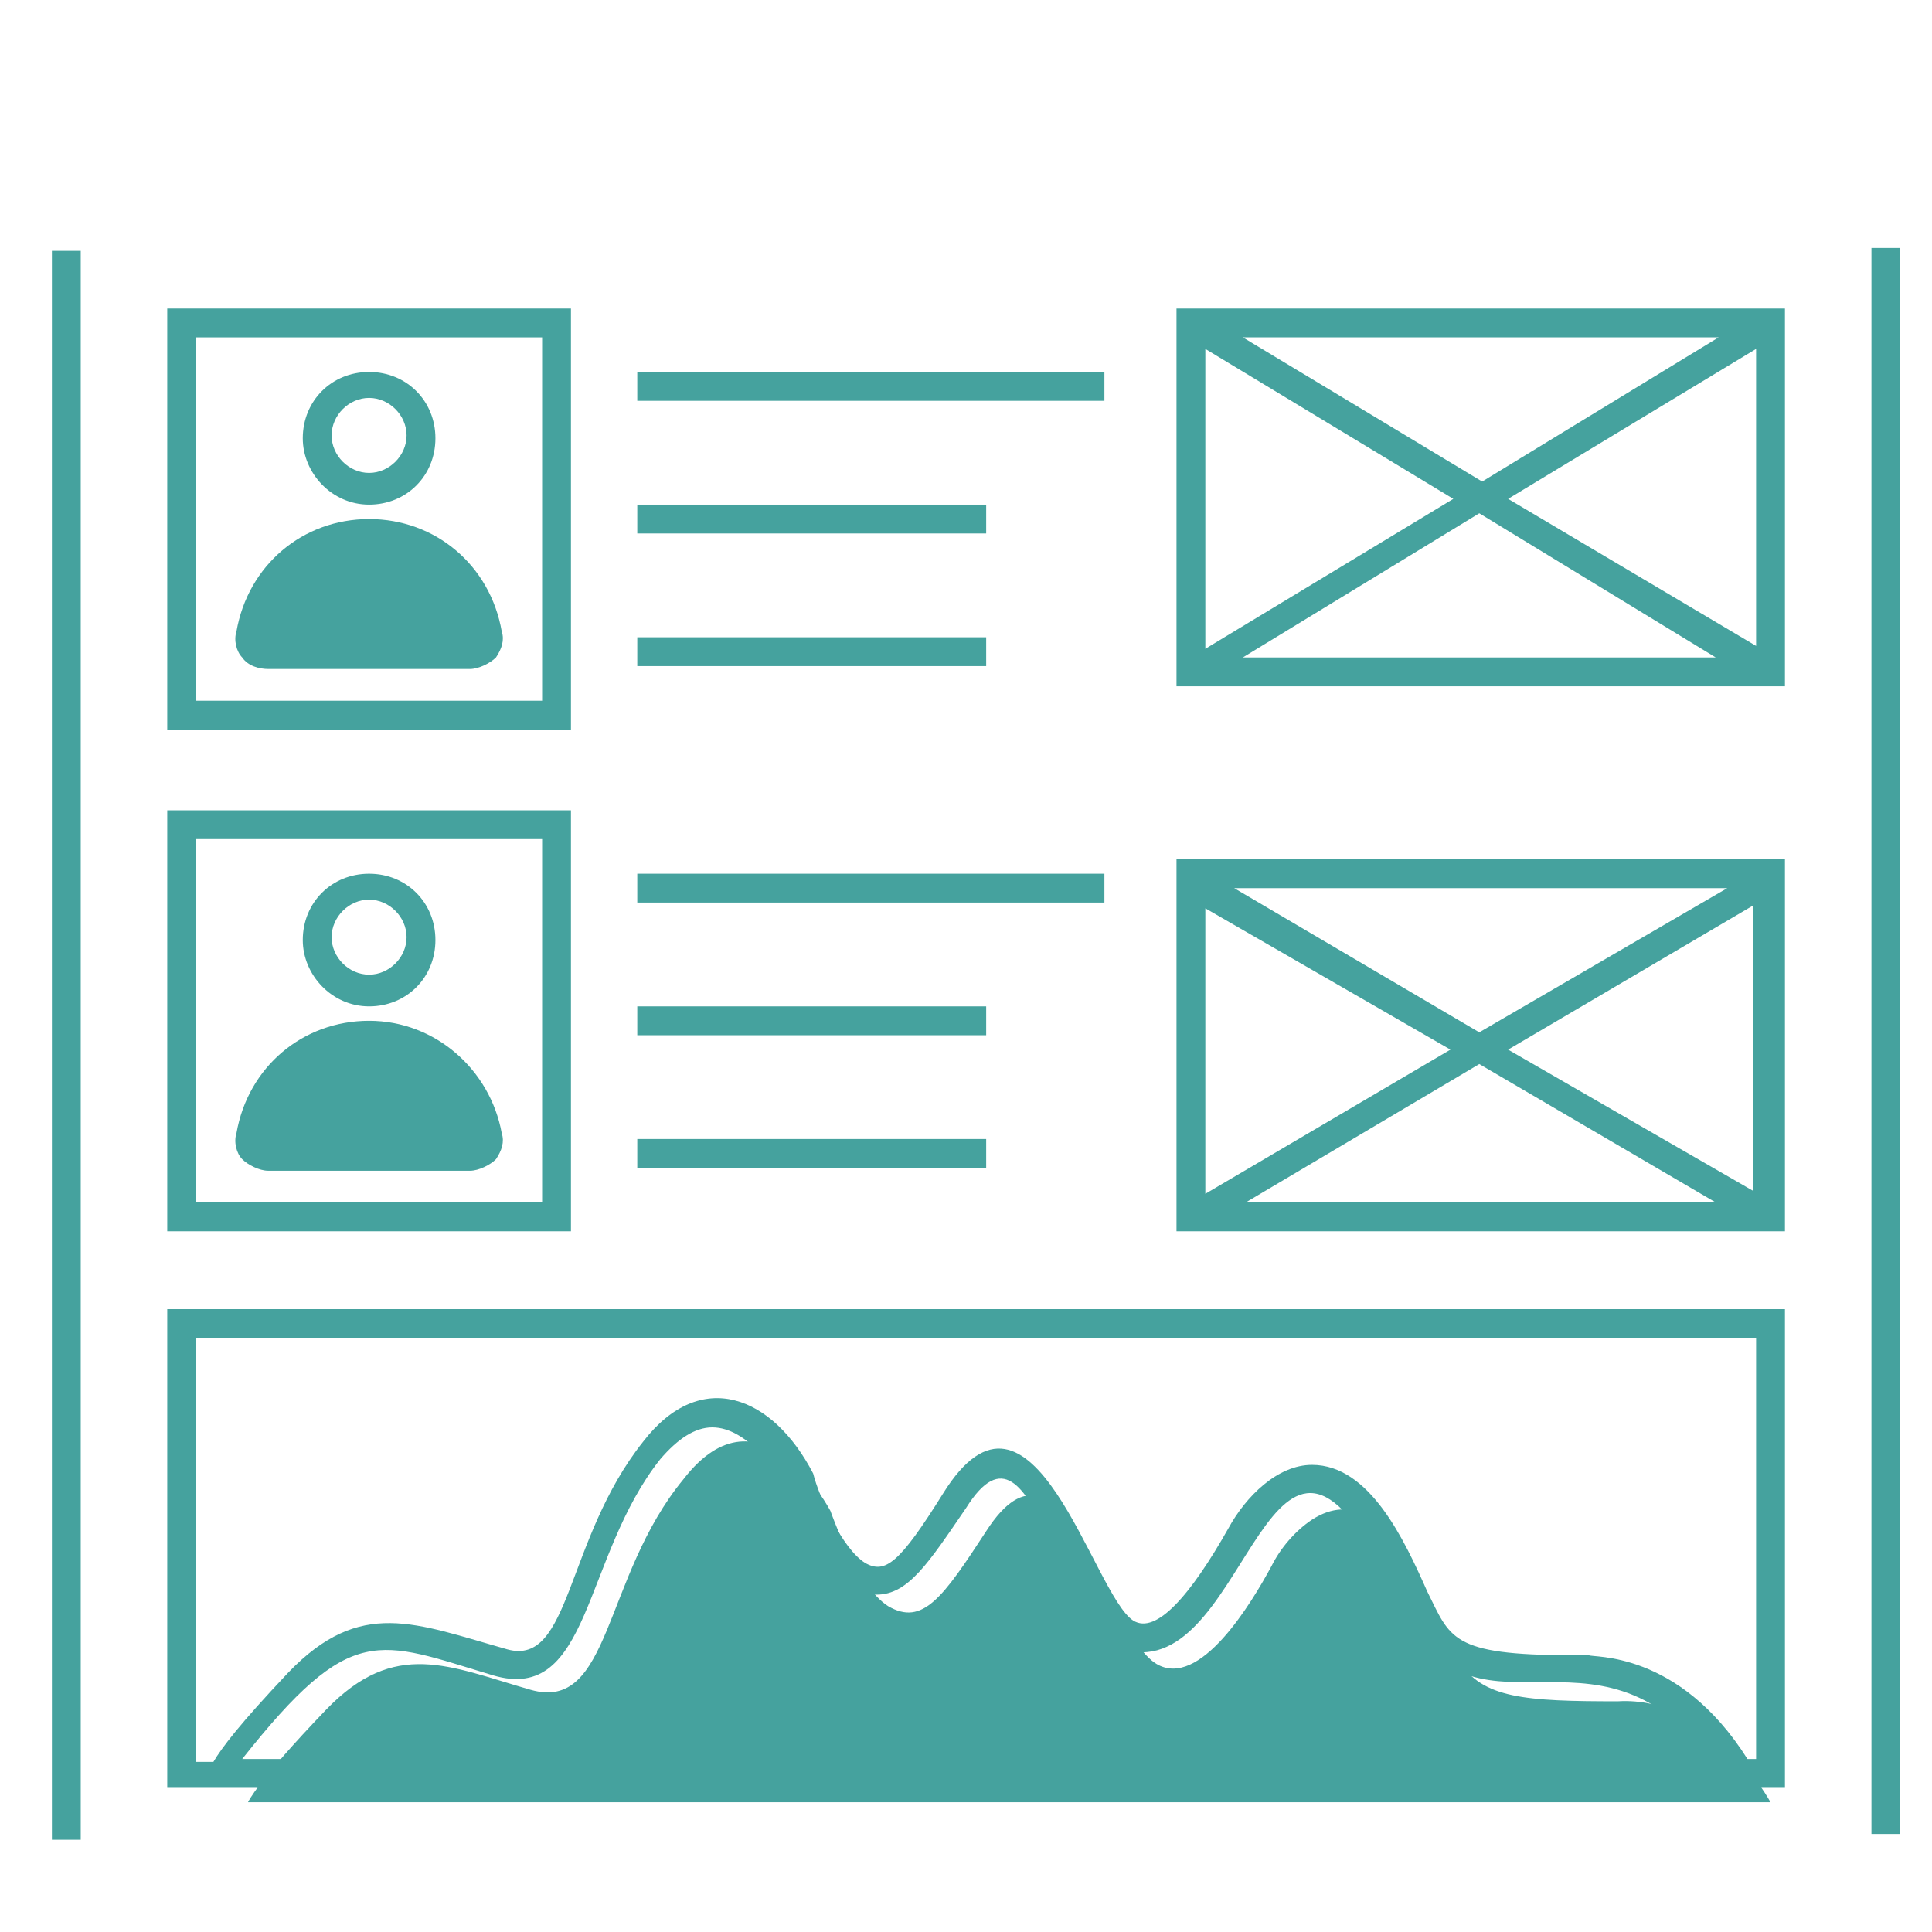 <?xml version="1.0" encoding="utf-8"?>
<!-- Generator: Adobe Illustrator 26.3.1, SVG Export Plug-In . SVG Version: 6.00 Build 0)  -->
<svg version="1.1" id="Слой_1" xmlns="http://www.w3.org/2000/svg" xmlns:xlink="http://www.w3.org/1999/xlink" x="0px" y="0px"
	 viewBox="0 0 67 67" style="enable-background:new 0 0 67 67;" xml:space="preserve" fill='#45a29e'>
<style type="text/css">
	
</style>
<path class="st0" d="M16.3,22.7h-7c-0.4,0-0.7-0.3-0.6-0.7c0.3-2,2.1-3.5,4.1-3.5c2.1,0,3.8,1.5,4.1,3.5
	C17,22.4,16.7,22.7,16.3,22.7z"/>
<path d="M16.3,40.1h-7c-0.4,0-0.7-0.3-0.6-0.7c0.3-2,2.1-3.5,4.1-3.5c2.1,0,3.8,1.5,4.1,3.5C17,39.7,16.7,40.1,16.3,40.1z"/>
<path d="M61.4,62.5H8.6c0,0,0.3-0.7,2.7-3.2c2.4-2.5,4.3-1.5,7.1-0.7c2.8,0.8,2.5-3.9,5.3-7.3c2.7-3.5,5.1,1.1,5.1,1.1
	s0.9,2.6,2,3.3c1.2,0.7,1.9-0.3,3.4-2.6c2.7-4.2,4.1,3.5,5.9,4.6c1.5,0.9,3.3-2.1,4-3.4c0.3-0.6,0.8-1.2,1.4-1.6
	c2.8-1.8,4.4,3.8,5.1,4.9c0.8,1.3,2.3,1.4,5.5,1.4C59.4,58.8,61.4,62.5,61.4,62.5z"/>
<rect x="22.1" y="12.9" width="16.2" height="1"/>
<rect x="22.1" y="17.5" width="12.1" height="1"/>
<rect x="22.1" y="22.1" width="12.1" height="1"/>
<rect x="22.1" y="30.3" width="16.2" height="1"/>
<rect x="22.1" y="34.9" width="12.1" height="1"/>
<rect x="22.1" y="39.5" width="12.1" height="1"/>
<path d="M61.9,10.7H40.8v13.1h21.1L61.9,10.7L61.9,10.7z M50.4,17.3l-8.6,5.2V12.1L50.4,17.3z M43.1,11.7h16.5l-8.2,5L43.1,11.7z
	 M51.3,17.8l8.2,5H43.1L51.3,17.8z M52.3,17.3l8.6-5.2v10.3L52.3,17.3z M61.9,29.8H40.8v12.9h21.1L61.9,29.8L61.9,29.8z M50.3,36.4
	l-8.5,5v-9.9L50.3,36.4z M42.8,30.8h17.1l-8.6,5L42.8,30.8z M51.3,36.9l8.2,4.8H43.2L51.3,36.9z M52.3,36.4l8.5-5v9.9L52.3,36.4z"/>
<path d="M2.8,8.7c-0.4,0-0.7,0-1,0v54.8c0,0.1,0,0.2,0,0.3c0.3,0,0.7,0,1,0c0-0.1,0-0.2,0-0.3V8.7z"/>
<path d="M65.1,8.6c-0.1,0-0.1,0-0.2,0v54.9c0,0,0,0.1,0,0.1c0.3,0,0.7,0,1,0c0,0,0-0.1,0-0.1V8.6C65.6,8.6,65.2,8.6,65.1,8.6z"/>
<path d="M19.8,10.7h-14v14.6h14V10.7z M18.8,24.3h-12V11.7h12V24.3z"/>
<path d="M12.8,17.5c1.3,0,2.3-1,2.3-2.3c0-1.3-1-2.3-2.3-2.3c-1.3,0-2.3,1-2.3,2.3C10.5,16.4,11.5,17.5,12.8,17.5z M12.8,13.8
	c0.7,0,1.3,0.6,1.3,1.3s-0.6,1.3-1.3,1.3c-0.7,0-1.3-0.6-1.3-1.3S12.1,13.8,12.8,13.8z M9.3,23.2h7c0.3,0,0.7-0.2,0.9-0.4
	c0.2-0.3,0.3-0.6,0.2-0.9C17,19.6,15.1,18,12.8,18c-2.3,0-4.2,1.6-4.6,3.9c-0.1,0.3,0,0.7,0.2,0.9C8.6,23.1,9,23.2,9.3,23.2z
	 M12.8,19c1.8,0,3.3,1.3,3.6,3.1c0,0-0.1,0.1-0.1,0.1h-7c0,0-0.1,0-0.1-0.1C9.5,20.3,11,19,12.8,19z M19.8,28.1h-14v14.6h14V28.1z
	 M18.8,41.7h-12V29.1h12V41.7z"/>
<path d="M12.8,34.9c1.3,0,2.3-1,2.3-2.3c0-1.3-1-2.3-2.3-2.3c-1.3,0-2.3,1-2.3,2.3C10.5,33.8,11.5,34.9,12.8,34.9z M12.8,31.2
	c0.7,0,1.3,0.6,1.3,1.3c0,0.7-0.6,1.3-1.3,1.3c-0.7,0-1.3-0.6-1.3-1.3C11.5,31.8,12.1,31.2,12.8,31.2z M9.3,40.6h7
	c0.3,0,0.7-0.2,0.9-0.4c0.2-0.3,0.3-0.6,0.2-0.9c-0.4-2.2-2.3-3.9-4.6-3.9c-2.3,0-4.2,1.6-4.6,3.9c-0.1,0.3,0,0.7,0.2,0.9
	C8.6,40.4,9,40.6,9.3,40.6z M12.8,36.4c1.8,0,3.3,1.3,3.6,3.1c0,0-0.1,0.1-0.1,0.1h-7c0,0-0.1,0-0.1-0.1C9.5,37.7,11,36.4,12.8,36.4
	z M61.1,62h0.8V45.4H5.8V62C12.7,62,54.2,62,61.1,62z M8.4,61c3.8-4.8,4.7-4.1,8.7-2.9c3.4,1,3.1-4.1,5.8-7.5
	c0.6-0.7,1.2-1.1,1.8-1.1c1.2,0,2.2,1.5,2.5,2c0.5,1.5,1.6,3.8,3.2,3.8c1.1,0,1.8-1.1,3.1-3c2.5-4,3.1,5,6.1,5
	c3.9,0,4.6-11.2,8.9-1.7c2.5,5.5,6.8,0,10.8,5.4C59.3,61,8.4,61,8.4,61z M6.8,46.4h54.1V61h-0.3c-2.4-3.8-5.4-3.5-5.5-3.6l-0.6,0
	c-4.2,0-4.2-0.6-5-2.2c-0.8-1.8-2-4.4-4-4.4c-1.2,0-2.3,1.1-2.9,2.2c-1.3,2.3-2.5,3.7-3.3,3.2c-1.4-0.9-3.5-9.4-6.6-4.4
	c-1.5,2.4-2,2.8-2.7,2.4c-0.8-0.5-1.6-2.3-1.8-3.1c-1.4-2.7-3.9-3.7-5.9-1.1c-2.7,3.4-2.5,7.8-4.7,7.2c-3.2-0.9-5.1-1.8-7.6,0.8
	c-1.7,1.8-2.3,2.6-2.6,3.1H6.8V46.4z"/>
</svg>
